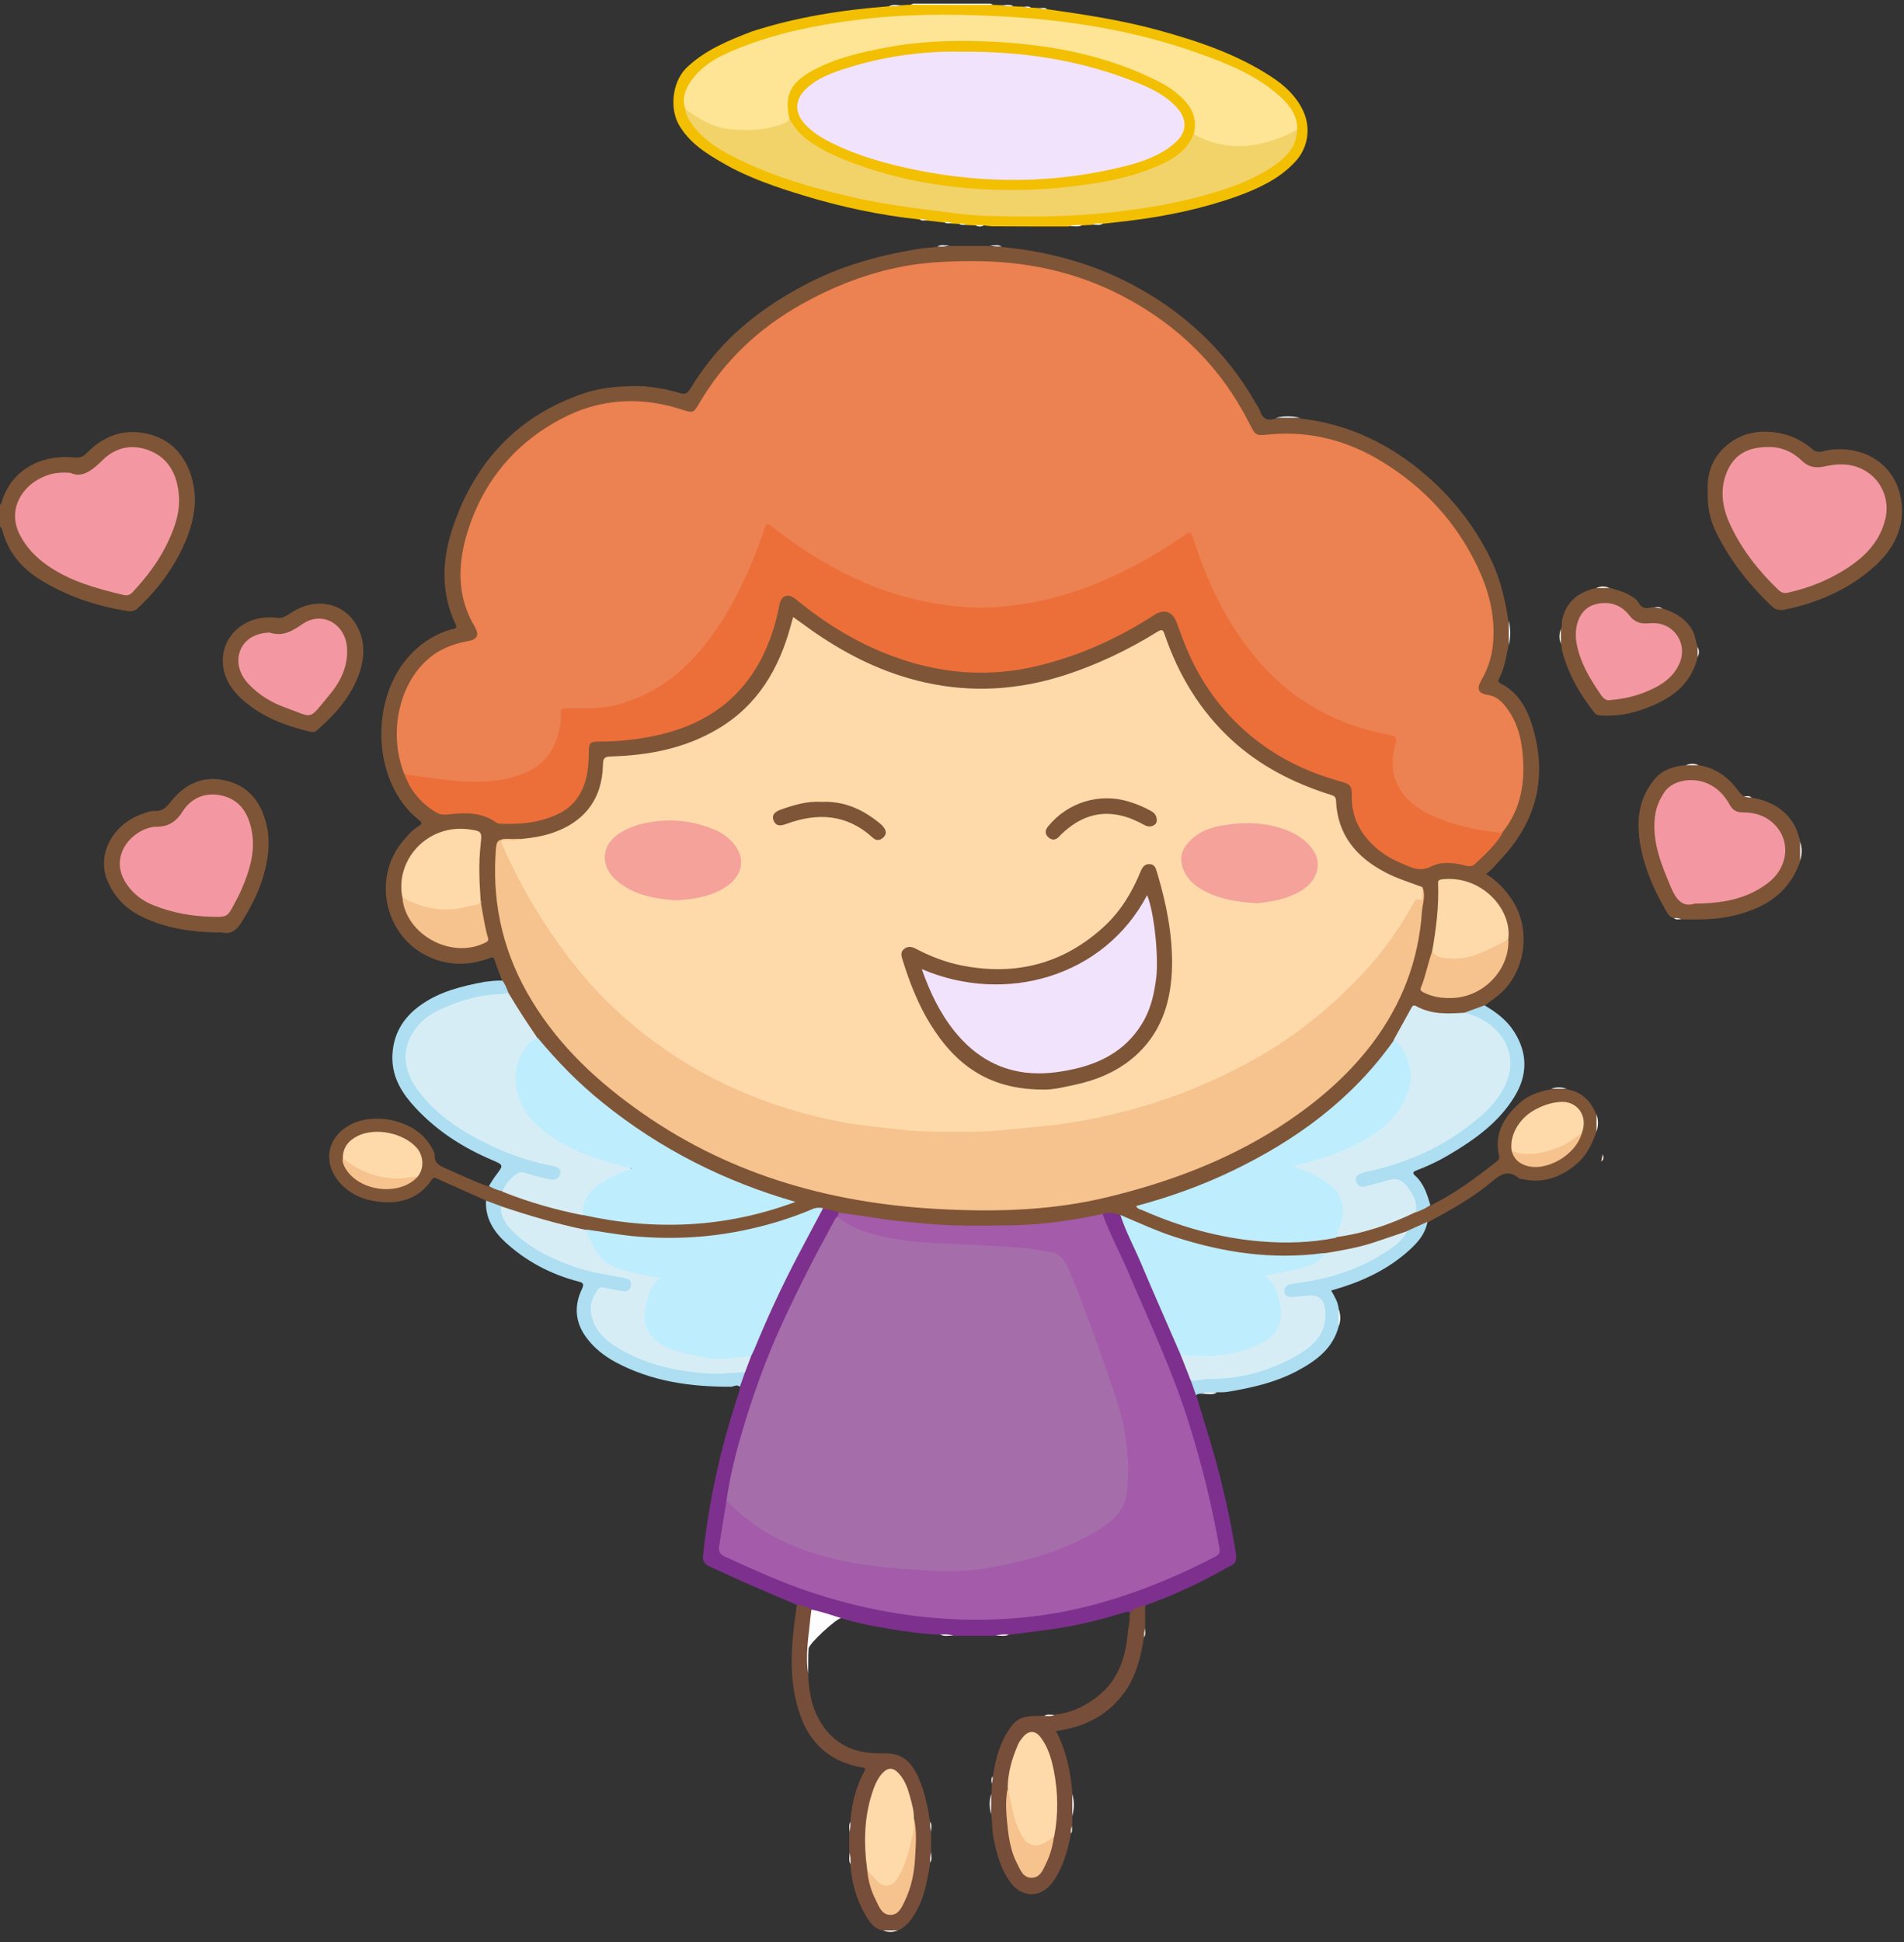 <?xml version="1.0" encoding="utf-8"?>
<!-- Generator: Adobe Illustrator 19.0.0, SVG Export Plug-In . SVG Version: 6.00 Build 0)  -->
<svg version="1.1" id="Camada_1" xmlns="http://www.w3.org/2000/svg" xmlns:xlink="http://www.w3.org/1999/xlink" x="0px" y="0px"
	 width="1061.3px" height="1082.2px" viewBox="1085.9 -143.6 1061.3 1082.2"
	 style="enable-background:new 1085.9 -143.6 1061.3 1082.2;" xml:space="preserve">
<rect x="1085.9" y="-143.6" width="1061.3" height="1082.2" fill="#333333" stroke="none"/>
<style type="text/css">
	.st0{fill:#7F5537;}
	.st1{fill:#7D308D;}
	.st2{fill:#F2BF02;}
	.st3{fill:#774E3A;}
	.st4{fill:#ADDEF1;}
	.st5{fill:#FDFDFD;}
	.st6{fill:#FEE9CF;}
	.st7{fill:#F398A2;}
	.st8{fill:#EC8151;}
	.st9{fill:#FEDAAB;}
	.st10{fill:#F6C28D;}
	.st11{fill:#EC6F3A;}
	.st12{fill:#A35BAA;}
	.st13{fill:#D7EDF5;}
	.st14{fill:#BEEDFE;}
	.st15{fill:#A56DAA;}
	.st16{fill:#FEE595;}
	.st17{fill:#F2D369;}
	.st18{fill:#F4A29A;}
	.st19{fill:#f2e3fc;}
</style>
<g>
	<g>
		<path class="st0" d="M1085.9,137.6c0.3-0.3,0.7-0.5,0.8-0.8c4.1-16,19.4-27.6,40.8-25.5c2.9,0.3,4.8-0.4,6.8-2.5
			c8.7-8.9,19.4-13.3,31.7-11.1c12.7,2.2,21.5,9.9,25.9,22.2c4.7,13,2.6,25.7-2.6,38.1c-6.1,14.4-15.2,26.6-26.5,37.2
			c-1.6,1.5-3.4,2.1-5.6,1.7c-17.8-2.8-34.6-8.4-49.7-18c-9.6-6.1-16.7-14.6-20-25.9c-0.3-1.1-0.4-2.4-1.6-3.1
			C1085.9,145.8,1085.9,141.7,1085.9,137.6z"/>
		<path class="st0" d="M1356.9,525.4c-9.2-4.1-18.3-8.2-27.5-12.3c-1.2-0.5-1.9-0.8-2.9,0.7c-7.3,10.9-18.2,13.7-30.3,12.1
			c-7.2-0.9-13.8-3.5-19.3-8.8c-11.2-10.9-9.8-26.2,3.9-33.8c13.9-7.7,38.3-2.8,46.2,13.5c0.5,1,1.2,2,1.2,3
			c-0.4,4.6,2.7,6.2,6.2,7.7c8,3.4,15.7,7.3,24,10.1c3-0.2,5.4,1.5,8.2,2.3c14.4,5.4,29.2,9.6,44.3,12.7c9.6,1.7,19.2,3.8,29,4.4
			c17.1,1,34.2,1.4,51.2-1.5c11.9-2.1,23.7-4.6,35.7-9.1c-7.7-2.4-14.9-4.8-22.1-7.3c-34.2-12.3-64.8-30.6-92.1-54.4
			c-10-8.8-19.4-18.2-27.5-28.9c-6-8.3-11.8-16.7-16.5-25.8c-0.8-2.3-2.7-4.3-2.7-6.9c-1.5-3.9-3-7.8-4.3-11.8
			c-0.8-2.4-2.1-1.2-3.4-0.8c-11.7,4.2-23.2,4-34.4-1.5c-23.6-11.7-30.3-43.3-13.6-63.6c2.7-3.2,5.4-6.5,9.1-8.7
			c2-1.2,2-1.9,0.1-3.4c-26.5-20.9-27.9-68.6-3.9-93c6.2-6.3,13.5-10.8,22.1-13.3c1.1-0.3,3.6,0.2,2.2-2.8
			c-8.5-18.1-7.5-36.7-1.2-54.8c12.4-36.2,36.3-61.6,73-73.9c10.8-3.6,22.1-4.2,33.4-3.9c6.7,0.7,13.3,1.8,19.7,3.8
			c3.3,1.1,4.5-0.1,6.1-2.6c7-11.5,15.4-22,25.3-31.1c11.3-10.4,24-18.9,37.5-26.1c19.9-10.7,41.3-16.7,63.4-20.4
			c3.7-0.6,7.5-0.8,11.3-1.2c2.2-0.5,4.5,0.3,6.7-0.5c7.5,0,15,0,22.5,0c2.2,0.9,4.5,0,6.6,0.5c25.4,2.4,49.6,8.8,72.2,20.6
			c29.6,15.5,53.1,37.5,69.7,66.7c0.7,1.3,1.7,2.5,2.2,3.9c1.4,4.5,4.2,6,8.6,4.4c4.6-0.3,9.2-0.3,13.8,0
			c26.9,3,50.1,14.2,70.4,31.8c15.2,13.1,27.2,28.7,36,46.8c5.3,10.9,7.9,22.5,9.7,34.3c0.3,4.6,0.4,9.2,0,13.8
			c-1.2,6-2.2,12.1-4.9,17.7c-0.4,0.8-1.5,2.2,0.5,3.2c11.1,5.6,15.8,16.1,18.7,27.1c6.9,25.9,1.1,49-16.8,69
			c-2.2,2.4-4.3,4.8-6.6,7.2c-0.9,1-2,1.8-3.3,2.9c5.8,3.7,10.5,8.4,14.3,14.2c10.4,15.5,8.1,37.5-4.5,50.6
			c-3.2,3.3-7.3,5.9-10.9,8.8c-2.9,3.7-7.5,3.5-11.4,5c-8.3,0.6-16.6,1.1-24.5-2.3c-2.7-1.2-4.3-0.6-5.5,2.1
			c-2.3,5.1-5.1,9.9-8.2,14.5c-16.5,23.9-37.9,42.6-62.2,58c-24.4,15.5-50.7,26.5-78.5,34.3c-0.4,0.1-0.8,0.2-1.3,0.9
			c34.9,15.4,70.8,22.1,108.7,15.9c15.3-2.4,29.9-7.2,43.9-13.9c3-1,5.7-2.8,9-3.3c13.5-6.7,25.5-15.5,37.2-24.8
			c1-0.8,1.4-1.6,1.1-3.1c-2.9-12.2,2.7-21.3,11.2-29.1c4.9-4.5,11.1-6.6,17.6-7.8c3-0.3,5.9-0.3,8.9,0c8.4,1.3,13.5,6.5,16.5,14.1
			c0.4,3.2,0.4,6.5,0,9.7c-2.4,6.6-5.3,12.9-10.8,17.6c-9,7.7-19.1,11.3-30.9,8.5c-0.4-0.1-0.9,0-1.2-0.2c-5.7-5-10.1-2.7-15.2,1.6
			c-10.9,9.2-23.4,16.1-36,22.9c-3.2,3.3-7.6,4-11.5,6.1c-14.7,6-29.9,10.4-45.7,12.3c-32.9,4.8-64.3-1.2-95-13
			c-6.5-2.5-12.9-5.2-19.1-8.2c-3.4-1.1-6.8-1.6-10.3-0.6c-11.5,3-23.2,4.5-34.9,5.6c-12.6,1.3-25.2,0.9-37.8,0.8
			c-24.6-0.1-49-2.7-73.2-7.4c-3.4-0.8-6.8-1.5-10.1-2.3c-6.7,0.4-12.3,4-18.5,6c-16.9,5.4-34.1,8.9-51.7,10.4
			c-20.6,1.8-40.9-0.6-61.1-4.3c-16.2-3.1-32-7.7-47.4-13.3C1362.6,527.9,1359.2,527.8,1356.9,525.4z"/>
		<path class="st1" d="M1544.7,529.6c2.9,1.2,6.1,0.9,8.9,2.5c0.5,1.1,0,2-0.5,3c-15.1,26.8-29.1,54.1-40.2,82.8
			c-9.4,24.3-17.1,49.3-21.1,75.2c-1.5,7.8-2.4,15.6-3.7,23.4c-0.5,3.3,0.4,5.4,3.5,6.9c34.7,16.5,70.6,29,109.2,33
			c14.4,1.5,28.8,1.9,43.2,1.2c21.4-1,42.4-5,62.9-11.4c18.4-5.7,36.1-13,53.1-21.9c4.7-2.4,4.8-2.8,3.9-8
			c-5.5-33-14.7-65-26.8-96.1c-8.3-21.2-17.8-41.8-26.9-62.6c-2.8-6.5-6.2-12.7-8.8-19.3c-0.7-1.7-1.9-3.4-0.8-5.4
			c3.4-1.5,6.6-0.4,9.9,0.6c3.8,5.5,6,11.8,8.7,17.9c8.7,19.7,17.3,39.5,25.6,59.4c1.9,4.9,4.1,9.6,5.9,14.6
			c0.7,2.9,2.3,5.5,2.1,8.7c3.2,10.8,6.6,21.5,9.7,32.3c4.9,17.4,8.9,35,11.9,52.9c1.5,9-0.1,8.1-5.9,11.4
			c-14.1,8-28.8,14.7-44,20.2c-0.3,0.3-0.4,0.8-0.7,0.9c-3.6,1.1-6.3,3.3-7.8,6.8c-0.1-4.8-0.1-4.7-4.7-3.3
			c-13.6,4.2-27.4,7.4-41.6,9.3c-7,0.9-14,1.8-21.1,2.7c-2.4,0.7-5-0.4-7.4,0.6c-7.8,0-15.7,0-23.5,0c-2.4-1-5,0.1-7.4-0.6
			c-10.3-0.4-20.5-1.9-30.6-3.6c-8.3-1.4-16.6-3-24.7-5.6c-5.8-0.2-11.1-2.3-16.6-4c-2.6-1.3-5.8-1.3-8-3.3c-9.4-4-18.9-8-28.3-12.1
			c-6.9-3-13.8-6.4-20.7-9.4c-2.9-1.3-3.9-3.2-3.6-6.4c3.2-30.3,9.8-59.9,19.4-88.8c0.5-1.5,0.9-3.1,1.4-4.7
			c-0.3-3.1,1.1-5.8,2.1-8.7c1.2-2.9,2.4-5.9,3.5-8.8c7.1-18.1,15.3-35.8,24.2-53c4.5-8.7,9.1-17.3,14-25.8
			C1542.8,531.6,1543.5,530.4,1544.7,529.6z"/>
		<path class="st2" d="M1469.5-106.7c10.2-9.4,22.7-14.4,35.3-19.3c24.9-8.1,50.6-12.1,76.6-14.1c2.5-0.7,5.1,0.3,7.5-0.6
			c1.6-0.1,3.1-0.2,4.7-0.3c15.2-0.3,30.4-0.4,45.6,0.1c1.6,0.1,3.1,0.1,4.7,0.2c2.2,0.8,4.5-0.1,6.7,0.6c1.9,0.1,3.7,0.2,5.6,0.2
			c1.3,0.8,2.8,0.1,4.2,0.5c1.6,0.1,3.2,0.2,4.8,0.3c1.3,0.8,2.8,0,4.2,0.6c20.9,3,41.7,6.1,62.1,11.7c22.2,6.1,44,13.4,63.4,26.2
			c7.3,4.8,13.6,10.7,17.4,18.8c4.5,9.6,2.7,20.8-4.6,28.5c-8.6,9.2-19.6,14.4-31.2,18.7c-19.5,7.1-39.6,11.3-60.2,13.9
			c-5.3,0.7-10.6,1.2-15.9,1.8c-1.9,0.7-3.9-0.3-5.8,0.6c-1.9,0.1-3.8,0.2-5.7,0.3c-2.4,0.6-5-0.4-7.4,0.6c-14,0-28.1,0-42.1-0.1
			c-1.7,0-3.4-0.3-5.1-0.5c-1.6,0.4-3.2,0.3-4.8,0c-1.6-0.1-3.3-0.1-4.9-0.2c-1.3-0.9-2.8-0.1-4.1-0.6c-1.4-0.1-2.7-0.2-4.1-0.2
			c-1.3-0.9-2.8,0-4.1-0.6c-3.2-0.4-6.5-0.7-9.7-1.1c-1.3-0.8-2.9,0-4.2-0.6c-22-2.4-43.5-6.9-64.7-13.4
			c-15.4-4.7-30.6-9.8-44.6-17.9c-9.8-5.6-19.3-11.6-25.1-22C1458.9-84.5,1461-99.4,1469.5-106.7z"/>
		<path class="st3" d="M1530.1,750.6c2.9,0.3,5.7,1.1,8.1,2.7c1.3,1.6,0.6,3.3,0.5,5.1c-0.5,9.1-3.6,18-2.7,27.3
			c0.1,1.2-0.3,2.4,0.4,3.6c0.4,12.1,3,23.5,11.4,32.8c6.8,7.4,15.5,10.8,25.5,11.2c2.4,0.1,4.9,0.1,7.3,0.1
			c7.3,0.2,12.2,3.9,15.6,10.2c4.8,8.8,6.6,18.4,8.1,28c0.6,1.9-0.3,3.9,0.6,5.8c0,3.7,0,7.4,0,11.1c-0.8,1.9,0,4-0.5,5.9
			c-1.8,11.1-3.7,22.1-10.6,31.5c-2.1,2.8-4.5,4.9-7.6,6.3c-2.7,0.3-5.4,0.3-8.1,0c-3.4-0.8-6-2.8-7.9-5.7
			c-6.3-9.5-9.5-20-10.3-31.3c-0.6-2.2,0.4-4.5-0.6-6.6c0-3.8,0-7.5,0-11.3c0.9-1.8,0-3.9,0.6-5.7c0.7-9.9,3-19.3,7.7-28.1
			c1.2-2.2,0-2.1-1.5-2.3c-14.1-2.5-24.9-9.8-31.5-22.7C1524.3,796.4,1526.7,773.5,1530.1,750.6z"/>
		<path class="st3" d="M1715.6,758.5c-0.7-6.5,4.9-6.1,8.6-7.7c0,4.3,0,8.6,0,12.9c-0.9,1.6,0,3.4-0.6,5
			c-1.9,11.1-4.4,21.9-11.2,31.1c-8.2,11.1-19.2,17.5-32.5,20.2c-1.7,0.4-3.4,0.6-5.4,1c5.9,11.1,8.2,22.9,9.2,35
			c0.4,4.1,0.4,8.1,0,12.2c-0.1,1.9-0.1,3.8-0.2,5.7c-0.9,1.3,0,2.8-0.6,4.1c-1.9,9.5-4.3,18.7-10,26.8c-6.5,9.4-17.4,9.4-24,0.2
			c-5.3-7.4-7.5-15.8-9.2-24.5c-0.8-4.4-0.8-8.8-1.2-13.2c-0.3-3.8-0.4-7.6,0.1-11.4c0.1-1.9,0.1-3.8,0.2-5.7c0.9-1.3,0-2.8,0.6-4.1
			c1.4-9.9,4-19.2,10-27.5c2.8-3.9,6.2-5.6,10.7-5.9c2.7-0.2,5.4-0.2,8.1-0.3c1.9-0.6,3.9,0.4,5.7-0.6c8.5-0.8,16-4.3,22.7-9.3
			c10.6-7.8,15.6-18.7,17.4-31.5C1714.4,766.9,1715,762.7,1715.6,758.5z"/>
		<path class="st0" d="M2037.8,130.5c-0.7-10.8,3.1-20.3,11.9-27c7.4-5.7,16.1-7.4,25.4-6.2c8.1,1,15.2,4.3,21.3,9.6
			c2.9,2.5,6.2,0.6,9.2,0.2c22-2.9,40.3,10.9,40.5,33.7c0.1,12.2-5.9,22.6-14.9,30.8c-14.3,13-31.4,20.5-50.1,24.4
			c-2.8,0.6-5.2,0.4-7.4-1.6c-12.5-11.8-23-25.1-30.8-40.5C2039.1,146.6,2037.5,138.9,2037.8,130.5z"/>
		<path class="st0" d="M2032.8,282.8c9.8,1.5,16.9,7,22.5,14.9c0.7,1,1.7,1.7,2.6,2.5c1.4,0.7,2.9,0,4.3,0.6
			c9.3,1.7,17.3,5.4,22.8,13.6c2.3,3.4,3.4,7.2,4.4,11.1c0.3,3.5,0.4,7,0,10.5c-6.3,18.7-20.8,27.1-38.9,31
			c-9,1.9-18.2,1.8-27.3,1.7c-1.3-0.9-2.8,0-4.1-0.6c-3.3-0.9-4.3-3.8-5.7-6.3c-5.7-9.9-10.2-20.5-12.6-31.6
			c-3-14.2-2.5-28.2,7.7-40c4.4-5.1,10.6-6.9,17.2-7.4C2027.9,282.4,2030.4,282.3,2032.8,282.8z"/>
		<path class="st0" d="M1955.9,207c1-1.7,0.4-3.6,0.8-5.4c2.4-10.3,9.3-15.4,19-17.6c2.4-0.5,4.9-0.4,7.3-0.1
			c3.9,1.2,7.9,2.1,11.4,4.2c1.9,1.1,3.7,2.2,4.8,4.1c1.8,3.1,4.2,3.7,7.4,2.5c1.8,1,3.9-0.1,5.7,0.7c6.6,2,12.4,5.1,16.3,11.1
			c2.1,3.2,2.4,6.8,3.5,10.3c0.4,1.9,0.3,3.8,0.1,5.6c-3.8,16.2-15.8,24-30.1,29.1c-7.5,2.7-15.4,4.1-23.5,3.6
			c-1.5-0.1-2.8-0.1-3.9-1.5c-8-10-14.3-21-17.8-33.5c-0.5-1.7-0.4-3.5-0.9-5.1C1955.5,212.4,1955.6,209.7,1955.9,207z"/>
		<path class="st4" d="M1752.6,633.9c-1-2.7-1.9-5.5-2.9-8.2c3.5-1.7,7.3-1.8,11.1-1.9c17.6-0.3,34.1-4.9,49.2-14.1
			c4.6-2.8,8.7-6.1,11.2-11c2.9-5.4,3.2-10.9,0.8-16.5c-1.1-2.6-2.9-3.7-5.8-3.2c-2.9,0.5-5.9,1.1-8.9,1.1c-3.9,0.1-6.3-1.5-6.3-4.2
			c-0.1-2.6,2.3-4.6,5.8-5.2c12-1.9,23.8-4.4,35-9.1c10.8-4.5,20.4-10.8,28.5-19.3c3.8-1.7,7.5-3.4,11.3-5.1
			c-1.5,8-7,13.2-12.8,18.1c-11.9,9.9-25.8,16-40.9,20.2c2,3.4,3.8,6.5,4.2,10.2c0.5,3.2,0.5,6.5,0,9.7
			c-3.3,12.7-12.9,19.5-23.7,25.2c-12.1,6.3-25.2,9.2-38.5,11.4c-1.9,0.3-3.8,0.2-5.7,0.2c-2.9,0.9-6-0.4-9,0.7
			C1754.3,633.1,1753.3,633,1752.6,633.9z"/>
		<path class="st4" d="M1902.1,420.7c3.8-1.4,7.6-2.7,11.3-4.1c6.5,3.8,12.4,8.2,16.5,14.7c7.7,12.1,7.5,24.3,0.1,36.3
			c-8.9,14.5-22.4,24-36.8,32.5c-5.6,3.3-11.5,6.1-17.6,8.4c-1.3,0.5-2.9,1.2-1.1,2.8c5,4.4,6.9,10.5,8.7,16.6c-2.5,1.7-5.2,3-8.1,4
			c-1-0.9-0.9-2.2-1.1-3.4c-0.6-4.9-3.1-8.6-6.6-11.8c-2.3-2.1-4.9-2.7-7.9-1.5c-3.4,1.4-7.1,2-10.6,2.9c-1.2,0.3-2.4,0.6-3.6,0.5
			c-2.3-0.3-4.2-1.2-4.5-3.9c-0.3-2.5,0.6-4.3,3.1-5.1c5.3-1.8,10.8-2.9,16.1-4.5c21.5-6.7,40.9-17,56.5-33.6
			c5.1-5.4,9-11.6,9.8-19.3c1.4-12.5-5-20.6-15-26.7C1908.4,423.6,1904.9,422.8,1902.1,420.7z"/>
		<path class="st5" d="M1536.4,789.2c-1.7-10.5,0.2-20.8,1.2-31.1c0.2-1.6,0.4-3.2,0.6-4.8c5.6,1.1,11,3,16.5,4.7
			c-3,0.6-18,14.3-18.1,17.1C1536.3,779.7,1536.5,784.5,1536.4,789.2z"/>
		<path class="st5" d="M1639.3-140.9c-15.2,0-30.4,0-45.6-0.1c0.8-0.7,1.7-0.6,2.7-0.6c13.4,0,26.9,0,40.3,0
			C1637.6-141.6,1638.6-141.7,1639.3-140.9z"/>
		<path class="st5" d="M1926.9,215.9c0-4.6,0-9.2,0-13.8C1927.9,206.7,1928,211.3,1926.9,215.9z"/>
		<path class="st5" d="M1810.7,89.2c-4.6,0-9.2,0-13.8,0C1801.5,88.2,1806.1,88.2,1810.7,89.2z"/>
		<path class="st5" d="M1683.6,868.2c0-4.1,0-8.1,0-12.2C1684.7,860.1,1684.7,864.2,1683.6,868.2z"/>
		<path class="st5" d="M1638.4,856c0,3.8,0,7.6-0.1,11.4C1637.4,863.6,1637.2,859.8,1638.4,856z"/>
		<path class="st5" d="M2089.3,335.9c0-3.5,0-7,0-10.5C2090.4,328.9,2090.4,332.4,2089.3,335.9z"/>
		<path class="st5" d="M1832.1,595.5c0-3.2,0-6.5,0-9.7C1833.2,589.1,1833.3,592.3,1832.1,595.5z"/>
		<path class="st5" d="M1975.8,487c0-3.2,0-6.5,0-9.7C1976.9,480.5,1976.9,483.7,1975.8,487z"/>
		<path class="st5" d="M1755.2,633.1c2.9-1.5,6-0.4,9-0.7C1761.3,634,1758.2,632.7,1755.2,633.1z"/>
		<path class="st5" d="M1959.3,463.1c-3,0-5.9,0-8.9,0C1953.4,462.1,1956.3,462.1,1959.3,463.1z"/>
		<path class="st5" d="M1955.9,207c0,2.7,0,5.4,0,8.1C1954.9,212.4,1954.9,209.7,1955.9,207z"/>
		<path class="st5" d="M1578.2,932.1c2.7,0,5.4,0,8.1,0C1583.5,933.1,1580.9,933.1,1578.2,932.1z"/>
		<path class="st5" d="M1588.9-140.7c-2.5,0.7-5,0.6-7.5,0.6C1583.8-141.4,1586.4-140.5,1588.9-140.7z"/>
		<path class="st5" d="M1640.9,767.8c2.4-0.8,4.9-0.7,7.4-0.6C1645.9,768.5,1643.4,767.6,1640.9,767.8z"/>
		<path class="st5" d="M1983,184c-2.4,0-4.9,0-7.3,0.1C1978.1,182.9,1980.6,183,1983,184z"/>
		<path class="st5" d="M1610,767.2c2.5-0.1,5-0.2,7.4,0.6C1614.9,767.6,1612.4,768.5,1610,767.2z"/>
		<path class="st5" d="M2032.8,282.8c-2.4,0-4.9,0-7.3,0C2028,281.8,2030.4,281.7,2032.8,282.8z"/>
		<path class="st5" d="M1681.7-17.5c2.4-0.8,4.9-0.7,7.4-0.6C1686.7-16.9,1684.2-17.8,1681.7-17.5z"/>
		<path class="st5" d="M1650.7-140.2c-2.3,0.1-4.5,0.2-6.7-0.6C1646.3-140.5,1648.6-141.4,1650.7-140.2z"/>
		<path class="st5" d="M1644.2-6.3c-2.2,0.1-4.5,0.1-6.6-0.5C1639.8-6.7,1642.1-7.5,1644.2-6.3z"/>
		<path class="st6" d="M1978.4,503.6c0.3-1.2,0.5-2.4,0.9-4.1C1979.9,501.4,1979.9,502.6,1978.4,503.6z"/>
		<path class="st5" d="M1615.1-6.8c-2.2,0.7-4.5,0.7-6.7,0.5C1610.5-7.5,1612.8-6.7,1615.1-6.8z"/>
		<path class="st5" d="M1559.4,888.6c0.7,2.2,0.6,4.4,0.6,6.6C1558.7,893,1559.6,890.7,1559.4,888.6z"/>
		<path class="st5" d="M1694.8-18.4c1.8-1,3.8-0.6,5.8-0.6C1698.7-17.7,1696.7-18.6,1694.8-18.4z"/>
		<path class="st5" d="M2032.2,222.5c0-1.9,0-3.8-0.1-5.6C2033.2,218.7,2033.1,220.6,2032.2,222.5z"/>
		<path class="st5" d="M1559.9,871.6c0,1.9,0.1,3.9-0.6,5.7C1559.6,875.4,1558.8,873.4,1559.9,871.6z"/>
		<path class="st5" d="M1605,877.3c-0.6-1.9-0.7-3.8-0.6-5.8C1605.6,873.4,1604.8,875.4,1605,877.3z"/>
		<path class="st5" d="M2012.4,195.4c-1.9-0.2-3.8-0.4-5.7-0.7C2008.6,195,2010.6,194.1,2012.4,195.4z"/>
		<path class="st5" d="M1673.7,811.9c-1.8,1.1-3.8,0.6-5.7,0.6C1669.8,811.3,1671.8,812.1,1673.7,811.9z"/>
		<path class="st5" d="M1604.4,894.3c-0.1-2,0-4,0.5-5.9C1604.9,890.4,1605.6,892.5,1604.4,894.3z"/>
		<path class="st5" d="M1629.6-18.1c1.6,0,3.2,0,4.8,0C1632.8-17.1,1631.2-17.2,1629.6-18.1z"/>
		<path class="st5" d="M1723.6,768.6c0-1.7,0-3.4,0.6-5C1724,765.3,1724.8,767.1,1723.6,768.6z"/>
		<path class="st5" d="M1639.2,846.2c0,1.4,0.1,2.8-0.6,4.1C1638.7,849,1638.1,847.5,1639.2,846.2z"/>
		<path class="st5" d="M1660.5-139.4c-1.4,0.1-2.9,0.1-4.2-0.5C1657.7-139.8,1659.2-140.4,1660.5-139.4z"/>
		<path class="st5" d="M2019,368c1.4-0.1,2.8-0.1,4.1,0.6C2021.7,368.5,2020.2,369.1,2019,368z"/>
		<path class="st5" d="M2062.2,300.7c-1.5,0.1-2.9,0-4.3-0.6C2059.3,300.2,2060.9,299.6,2062.2,300.7z"/>
		<path class="st5" d="M1620.6-18.9c1.4-0.1,2.8-0.2,4.1,0.6C1623.3-18.5,1621.9-17.9,1620.6-18.9z"/>
		<path class="st5" d="M1682.8,878c0-1.4-0.1-2.8,0.6-4.1C1683.3,875.3,1683.9,876.8,1682.8,878z"/>
		<path class="st5" d="M1598.6-21.4c1.4-0.1,2.9-0.1,4.2,0.6C1601.3-20.9,1599.8-20.3,1598.6-21.4z"/>
		<path class="st5" d="M1612.4-19.8c1.4-0.1,2.8-0.2,4.1,0.6C1615.2-19.3,1613.7-18.7,1612.4-19.8z"/>
		<path class="st5" d="M1669.5-138.5c-1.4,0.1-2.9,0.1-4.2-0.6C1666.7-139,1668.2-139.6,1669.5-138.5z"/>
		<path class="st0" d="M1206.7,376c-14.5-0.3-28.7-2.4-41.9-8.9c-9-4.4-15.6-11.3-19.3-20.7c-5.5-14.3,3.3-30.7,19.5-36.4
			c2.3-0.8,4.8-1.9,7.1-1.7c4.5,0.2,6.6-2.2,9.1-5.3c7-8.9,16.3-13.9,27.7-12.2c11.9,1.8,20.1,8.7,24.2,20.4c3.8,10.8,2.9,21.4,0,32
			c-2.7,9.9-7.4,18.9-12.9,27.6c-2.6,4.1-5.5,6.1-10.3,5.3C1208.9,375.8,1207.8,376,1206.7,376z"/>
		<path class="st0" d="M1239.4,200.5c3,0.9,5.8-0.6,8.9-2.7c13.3-8.8,29.1-5.8,36.4,7.1c4.6,8.1,4.6,16.9,1.8,25.7
			c-4.4,13.5-13.5,23.6-24,32.8c-1.2,1.1-2.5,1-3.8,0.7c-13.7-3.3-26.7-8.1-37.5-17.7c-7.3-6.5-11.9-14.4-11-24.3
			c1.1-12.1,11.8-21.2,24.3-21.6C1236,200.4,1237.3,200.5,1239.4,200.5z"/>
		<path class="st4" d="M1501.2,620.9c-1,2.8-1.9,5.5-2.9,8.3c-1.6-1.7-3.3-0.1-5-0.1c-22.4,0.1-44-2.9-64.1-13.6
			c-6.7-3.6-12.5-8.2-16.9-14.4c-5.9-8.3-6.4-17.4-2-26.5c1.3-2.7,0.6-3.5-1.9-4.1c-15.4-4-29.1-11.2-40.8-21.9
			c-6.6-6.1-11.3-13.5-10.8-23.2c2.7,1,5.5,2,8.2,3c6.8,19,23.5,25.6,40.2,32.2c8,3.2,16.5,4.4,25,5.9c1.5,0.3,2.9,0.6,4.4,0.9
			c2.8,0.7,4.3,2.3,3.9,5.2c-0.3,2.7-2.4,4.3-5.6,4c-2.8-0.2-5.7-0.5-8.5-1.3c-3-0.8-4.9,0.4-6.3,3c-3.4,6.2-1.9,14.5,3.7,20.7
			c6.7,7.4,15.5,11.5,24.6,14.7c16.2,5.7,32.9,8.3,50.1,6.2C1498.2,619.7,1499.9,619.6,1501.2,620.9z"/>
		<path class="st4" d="M1365.9,402.8c1.6,2,2.4,4.3,3.3,6.6c-1.5,2.1-3.8,1.7-5.9,1.9c-14.3,1.3-27.8,4.9-39.6,13.6
			c-11.1,8.2-13.8,22.2-6.8,34.1c5.8,10,14.4,17.3,23.8,23.7c15.1,10.3,31.6,17.4,49.5,21.3c1.7,0.4,3.5,0.7,5.1,1.3
			c2.4,0.9,4.1,2.3,3.7,5.1c-0.3,2.5-2.9,4.3-5.8,4c-3.8-0.4-7.4-1.5-11.1-2.6c-6.7-1.9-8.9-1.1-13,4.8c-0.9,1.3-1.7,2.8-3.2,3.6
			c-2.6-0.6-5.1-1.6-7.5-2.9c1.3-2,2.5-4.2,4-6.1c4.3-5.7,4.3-5.6-2.4-8.5c-16-6.8-30.5-16.1-42.4-28.9c-7.2-7.7-12.9-16.4-13-27.7
			c0-12.7,5.6-22.4,15.7-29.6c10.6-7.6,23-10.6,35.6-13C1359.2,403.1,1362.5,402.7,1365.9,402.8z"/>
		<path class="st7" d="M1125.2,119.9c6.6,3.1,12.3-1.6,18.2-7.4c7.1-6.9,16.2-8.8,25.7-5.1c10.6,4.2,15.2,12.9,16.4,23.8
			c1.1,9.7-1.9,18.5-5.9,27c-4.9,10.6-11.9,19.7-19.8,28.2c-1.5,1.6-3,2-5.1,1.5c-14.7-3.5-29.2-7.4-41.9-16.1
			c-6.8-4.7-12.4-10.4-16.1-17.9c-6.2-12.7,0.5-24.1,9.2-29.6C1111.1,121.1,1116.7,119.1,1125.2,119.9z"/>
		<path class="st8" d="M1311.3,287.8c-8.6-21.3-3.8-47.7,11.4-62.5c6.7-6.6,15-10.1,24.2-11.7c5.1-0.9,6.3-3.5,3.6-8
			c-9.5-15.9-9.6-33-4.8-50.1c8.3-29.1,25.9-51.2,52.6-65.5c22-11.8,45.1-12.9,68.6-5.1c5.2,1.7,5.7,1.4,8.4-3.2
			c14-24.1,33.6-42.5,57.8-56c16.2-9.1,33.4-15.9,51.5-19.9c14.2-3.2,28.7-3.9,43.3-3.9c29.5-0.1,57.5,5.8,83.6,19.4
			c31,16.1,54.9,39.6,70.8,71c3.5,6.9,3.5,6.9,10.9,6.2c22.7-2.2,43.7,3.3,63,15.1c23.6,14.4,41.6,33.9,53.4,58.9
			c6,12.7,9.5,26,8.7,40.2c-0.4,8-2.5,15.5-6.5,22.4c-3.1,5.3-2,7.7,3.8,8.6c5,0.8,8.1,4.3,10.8,8.1c4.8,6.7,7.1,14.5,8,22.4
			c1.9,16.6-0.1,32.6-11.2,46.2c-1.3,1-2.7,1.1-4.3,0.8c-12.1-2-24.1-4.2-35.4-9.4c-6.3-2.9-11.8-6.7-16.2-12
			c-6.5-7.9-7.5-17-5.6-26.6c1.1-5.7,1.3-5.7-4.4-6.8c-37.2-7.5-65.1-28.3-85.1-60.2c-9.1-14.6-16.2-30.2-21.4-46.6
			c-1.9-5.8-1.8-5.7-7.1-2.1c-28.3,19.1-58.8,32.9-93.1,37.3c-14.4,1.9-28.7,1.2-43-1c-32.9-5.1-61.3-20-87.6-39.5
			c-6.9-5.1-6.1-5.5-9,2.6c-8.4,23-18.8,44.9-34.9,63.7c-14.5,17-32.6,27.8-54.7,31.3c-5.9,0.9-12,0.2-17.9,0.3
			c-2.3,0-3.9,0.4-4,3.3c-0.8,21.2-13.2,33.4-34.6,36.5c-17.5,2.6-34.7,0.2-51.8-3.2C1312.5,288.6,1311.9,288.2,1311.3,287.8z"/>
		<path class="st9" d="M1376.4,323.9c5.7-0.6,11.3-1.4,16.8-3.2c18.4-6,28.5-19.1,28.8-38.4c0.1-3.7,1.1-4.3,4.6-4.4
			c21-0.6,41.3-4.5,59.7-15.5c22-13.1,33.9-33.4,40.4-57.5c0.4-1.4,0.8-2.8,1.3-4.7c4.1,2.9,7.9,5.7,11.7,8.4
			c19,13.1,39.3,23.1,61.9,28.1c26.1,5.8,51.7,4.2,77.2-3.9c18.5-5.9,35.8-14.2,52.3-24.4c2.7-1.7,3.2-0.8,4,1.6
			c7.7,22.5,19.6,42.3,37.2,58.6c15.9,14.6,34.7,24.2,55.1,30.6c1.8,0.6,3.1,0.9,3.2,3.3c0.8,19.1,11.3,31.6,27.7,40.1
			c6.5,3.4,13.5,5.5,20.4,8.1c0.8,2,0.2,4,0.3,6c0.1,0.9-0.3,1.7-1.2,1.8c-3.1,0.4-4,3-5.3,5.2c-17,30-40.9,53.6-69.1,72.7
			c-37,25.1-78.3,40-122.5,46.8c-13.2,2-26.5,2.8-39.7,4.1s-26.4,1.3-39.5,0.5c-36.3-2.2-71.8-8-105.3-23.3
			c-22.2-10.1-42.7-22.7-61.1-38.7c-20.4-17.7-37.1-38.5-51.1-61.6c-6.9-11.4-13.2-23.1-18.5-35.4c-1.9-4.4-1.6-4.8,3.1-4.9
			C1371.3,324.1,1373.9,324.5,1376.4,323.9z"/>
		<path class="st10" d="M1376.4,323.9c-2.8,1.4-5.9,0.5-8.8,0.6c-2.1,0.1-2.7,0.5-1.8,2.6c8.8,19.8,19.3,38.5,32.1,56.1
			c8.6,11.9,17.9,23.2,28.5,33.3c20.3,19.4,43.3,35,69.1,46.6c19.7,8.8,40.1,15,61.2,18.8c9.8,1.7,19.8,2.6,29.7,3.8
			c14.2,1.7,28.4,1.4,42.7,1.3c12.6-0.1,25-1.9,37.6-3c16.7-1.6,33.2-4.8,49.4-9.2c24.2-6.5,47.2-16,69.1-28.2
			c22.6-12.6,42.4-28.7,60.1-47.5c11.2-11.9,20.6-25.1,28.5-39.4c0.7-1.3,1.2-2.8,3.3-2c1.5,0.5,1.5-0.6,1.5-1.6
			c0.1-1.8,0.1-3.5,0.1-5.3c2.1,4.5,0.1,9.1-0.2,13.5c-1.8,27.2-11.2,51.6-27.5,73.3c-14.5,19.2-32.7,34.4-52.9,47.3
			c-29.3,18.6-61.2,30.4-95,38.6c-29.8,7.2-59.7,8.2-89.8,6.8c-61.1-2.7-118.5-18.1-169.3-53.6c-24.4-17-46-36.9-61.6-62.6
			c-15.3-25-22-52.1-20.3-81.3c0.5-8.9,0.6-8.9,9.7-8.9C1373.2,323.8,1374.8,323.8,1376.4,323.9z"/>
		<path class="st11" d="M1311.3,287.8c6.7,0.9,13.4,1.9,20,2.8c16.1,2.1,32.2,2.8,47.6-3.7c10.4-4.4,16.3-12.7,18.7-23.6
			c0.6-2.9,1.3-5.8,0.9-8.9c-0.4-2.8,1.1-3.4,3.6-3.3c9.7,0,19.5,0.5,29.1-2.3c17.9-5.2,32.4-15.1,44.5-29.3
			c16.9-19.9,27.5-43.1,36-67.4c1.5-4.4,1.6-4.5,5.3-1.6c13.9,10.9,28.8,20.3,44.8,27.9c15.8,7.5,32.3,12.4,49.6,14.9
			c10.1,1.4,20.3,2.2,30.4,1.4c18.8-1.6,37.1-5.7,54.7-12.9c17.3-7.1,33.5-16,48.9-26.6c4.3-3,4.3-2.9,5.8,1.8
			c6.2,19.4,14.4,37.8,26,54.6c20.3,29.3,47.7,48,83.2,54.2c3.6,0.6,4.3,1.9,3.3,5.3c-5.6,19.7,4.6,32.5,20.5,39.8
			c12.5,5.7,25.7,8.3,39.2,9.7c-3.9,6.7-9.6,11.8-15.1,17c-1.5,1.4-3,1.8-5.2,1.2c-6.4-1.7-13.6-2.5-19.2,0.3
			c-6.8,3.5-11.6,0.5-16.9-1.7c-7.9-3.2-14.8-8.1-20.1-14.9c-5.2-6.6-7.7-14.3-7.5-22.7c0.1-5.4-0.8-6.4-5.7-7.8
			c-16-4.4-31-11-44.4-20.8c-18.4-13.4-32.1-30.7-41.2-51.6c-2.3-5.3-4.3-10.8-6.3-16.3c-2.2-6.1-6.9-7.8-12.4-4.3
			c-20.2,13.1-41.9,22.9-65.4,28.5c-31.3,7.5-61.4,3.4-90.5-9.5c-16-7.1-30.5-16.6-44-27.7c-4.4-3.6-8.2-2.2-9.2,3.4
			c-2.5,12.9-6.7,25.1-13.8,36.3c-12.3,19.4-30.2,30.3-52.1,35.6c-11.3,2.7-22.7,4-34.2,4c-5.5,0-6.1,0.7-6.1,6.1
			c-0.1,9.8-1.2,19.2-7.8,27.2c-4.5,5.4-10.5,8-16.9,10c-7.9,2.4-16,2.8-24.2,2.5c-1,0-1.8-0.1-2.7-0.7c-8.1-5.8-17.4-5.6-26.6-4.5
			c-2.8,0.3-5,0.1-7.3-1.4C1320.3,303.8,1314.7,296.8,1311.3,287.8z"/>
		<path class="st12" d="M1700.5,532.8c3.8,10.8,9.3,20.8,13.8,31.3c12,28.2,25.1,55.9,34.3,85.3c7.2,23,13,46.4,17.1,70.1
			c0.4,2.2-0.6,3.3-2.3,4.2c-19,10-38.8,18.3-59.4,24.5c-13.6,4.1-27.5,7.1-41.6,8.8c-17.8,2.2-35.6,2.5-53.6,1.1
			c-24.7-1.9-48.7-7-72.1-14.9c-16.1-5.4-31.5-12.5-46.9-19.5c-2.5-1.2-3.5-2.8-3.1-5.4c1.4-8.5,2.7-17.1,4.1-25.6
			c1.8-0.4,2.8,0.8,3.8,1.9c16.1,16.2,36.2,24.7,58.1,29.7c15.6,3.6,31.4,4.5,47.3,5.9c27,2.4,52.5-2.8,77.5-12.1
			c9.1-3.4,17.4-8.1,25.4-13.7c7.2-5,9.8-12.1,10.4-20.3c1.3-17.3-1.3-34.1-7-50.5c-8-23-16-46-25.2-68.5c-2.7-6.6-7.1-10-14.3-10.9
			c-15.8-2-31.7-2.6-47.6-3.3c-15.3-0.7-30.7-1.4-45.7-5.5c-6.5-1.8-12.6-4.2-18.3-7.8c-1.2-0.8-2.8-1.3-2.5-3.3
			c0.3-0.7,0.5-1.5,0.8-2.2c7.3,1.1,14.7,2,22,3.2c9.1,1.5,18.3,2.1,27.4,3c15,1.4,30.1,1.1,45.2,0.9
			C1665.8,539,1683.3,536.6,1700.5,532.8z"/>
		<path class="st13" d="M1365.9,520.4c1.6-4.3,4.6-7.6,8.3-10.1c1.3-0.9,2.6-0.9,4.2-0.4c4.5,1.3,9.1,2.7,13.7,3.6
			c3.2,0.6,5.3-0.1,6-3.1s-2-3.9-4.3-4.3c-11.5-2.3-22.5-5.8-33.1-10.8c-16-7.5-30.8-16.7-41.6-31c-8.6-11.4-10.5-24.5,0-36.7
			c4.9-5.6,11.7-8.8,18.5-11.4c8.9-3.4,18-5.8,27.6-5.9c1.3,0,2.6-0.5,4-0.8c5.1,8.6,10.6,17,16.3,25.3c-3.7,3.4-7.4,6.7-9.2,11.6
			c-4.8,12.9-1.5,24,7.5,33.8c9.4,10.2,21.4,15.9,34.2,20.5c5,1.8,10.1,3.2,15.2,4.4c1.7,0.4,4.1,0.4,4.3,2.4
			c0.3,2.2-2.3,2.2-3.8,2.8c-4.7,1.8-9.2,3.9-13.3,7c-4.6,3.5-8.2,7.5-8.7,13.6c-0.1,1-0.3,1.9-1,2.6
			C1395.4,530.5,1380.4,526.2,1365.9,520.4z"/>
		<path class="st13" d="M1902.1,420.7c17.9,4.1,32.3,21.1,22.6,40.9c-5.2,10.6-14,17.8-23.3,24.5c-15.9,11.5-33.7,18.9-52.9,23
			c-5.6,1.2-7.7,2.8-6.6,5.7c1.8,4.8,5.5,2.4,8.5,1.7c2.8-0.6,5.5-1.3,8.2-2.2c5.6-1.8,8.7-0.9,12.2,3.9c2.9,4,5.2,8.3,4.4,13.5
			c-14.3,7-29.1,12-44.9,14.1c-1-2.7,0.7-5,1.4-7.4c3.2-10,1.1-16.5-7.2-22.8c-4.5-3.4-9.7-5.5-14.8-7.5c-1.2-0.5-3.1-0.6-2.9-2.2
			c0.1-1.5,2-1.7,3.2-2c12-3,23.8-6.7,34.7-12.8c10.8-6,19.8-13.8,24.4-25.7c3.6-9.3,1.7-17.8-3.6-25.9c-0.9-1.3-2.3-2.4-2.5-4.1
			c3.1-5.7,6.3-11.3,9.4-17c0.7-1.3,1.2-2.3,3-1.3C1883.9,421.8,1893,421.3,1902.1,420.7z"/>
		<path class="st14" d="M1544.7,529.6c-4.6,8.7-9.3,17.5-13.9,26.2c-9,17.1-17.1,34.6-24.4,52.4c-0.5,1.2-1.2,2.4-1.7,3.6
			c-5.5,2.5-11.4,2.6-17.2,2.6c-9.1-0.1-18.1-1.9-26.8-4.9c-8.7-3.1-16-8.3-16.6-18.6c-0.4-7,1.1-13.8,5.5-19.6
			c0.5-0.6,1.3-1.1,1.1-2.3c-7.6-1.3-15.1-2.9-22.4-5.6c-8-2.9-16.3-14.4-15.9-21.9c8.4,1.1,16.8,2.7,25.3,3.6
			c20.7,2,41.1,1.2,61.5-2.9c13.9-2.8,27.3-6.8,40.3-12.4C1541.3,529.2,1542.9,529.3,1544.7,529.6z"/>
		<path class="st14" d="M1863.1,435.6c7.1,5.8,10.8,18.3,8.3,27c-4,13.7-13.5,22.5-25.3,29.3c-11,6.3-23,10.2-35.3,13.2
			c-1.1,0.3-2.2,0.7-3.7,1.2c7.3,2.7,14,5.4,19.9,10c6.3,5,9.2,13,6.7,20.6c-1,3.1-2.1,6.2-3.1,9.2c-14,2.8-28.1,3.2-42.2,2
			c-22.9-1.9-44.8-8.1-65.8-17.4c-1.2-0.5-2.7-0.6-3.4-2.3c18.5-4.9,36.3-11.3,53.4-19.5c35.7-17.1,66.9-39.9,90.1-72.6
			C1862.6,435.9,1862.8,435.8,1863.1,435.6z"/>
		<path class="st14" d="M1410.8,533.4c-0.7-11,6.9-16.2,15-20.7c3.6-2,7.6-3.3,12.2-5.3c-4.6-1.2-8.5-2.1-12.3-3.2
			c-15.9-4.9-31.2-10.9-42.9-23.5c-10.7-11.5-13.2-28-3.8-40.9c1.8-2.4,3.9-4.1,6.7-5c10.9,13.1,22.7,25.2,36,35.9
			c32,25.9,68,44,107.6,55.4C1490.4,540.6,1450.9,542.3,1410.8,533.4z"/>
		<path class="st14" d="M1743.9,611.1c-7.3-16.9-14.8-33.8-22-50.8c-3.8-9-8.5-17.6-11.5-26.9c10.2,4.3,20.3,9,30.9,12.4
			c26.7,8.6,53.8,12.6,81.8,8.9c0.5-0.1,1.1,0,1.6,0c-0.6,4.6-4.3,6-7.7,7.3c-7.5,3-15.3,4.6-23.9,5.6c5.4,4.6,6.8,10.7,7.7,17
			c1.3,8.5-1.8,15.9-9.3,20c-13.5,7.4-28.2,9.4-43.4,7.9C1746.6,612.5,1745,612.2,1743.9,611.1z"/>
		<path class="st13" d="M1412.4,541.7c1.5,3.3,2.9,6.8,4.6,10c3,5.5,7.2,9.6,13.5,11.5c7.5,2.3,15,4.1,23.6,5.2
			c-5.8,4.7-7.4,10.6-8.5,16.9c-1.5,8.3,0.8,14.7,7.7,19.4c8,5.5,17.3,6.4,26.5,8.2c8.4,1.6,16.6-0.4,24.8-0.9c-1.1,3-2.3,6-3.4,9
			c-6.4,0.2-12.7,1.2-19.1,0.8c-18.6-1-36.5-4.9-52.5-14.8c-7.2-4.4-13-10.2-14.3-19.2c-0.8-5.1,1.2-9.2,4-13.1
			c0.9-1.2,2.1-1,3.3-0.8c3.4,0.7,6.9,1.3,10.3,1.9c2.3,0.4,4.1-0.2,4.6-2.7s-0.3-3.9-3.2-4.5c-9.5-1.9-19.2-3.1-28.5-6.4
			c-11.3-4-22.1-9-31.2-17c-5-4.4-9.6-9.3-9.6-16.7C1380.6,533.7,1396.3,538.4,1412.4,541.7z"/>
		<path class="st13" d="M1743.9,611.1c5.6,1.1,11.3,1.1,17,0.8c9.1-0.5,18-2.3,26.3-6.2c11.4-5.3,14.7-12.5,11.8-24.7
			c-1.7-7.1-2.4-8.4-8.1-13.9c4.8-0.9,9.4-1.5,13.9-2.6c7.3-1.8,15.1-2.7,19.8-9.8c8.9-1.5,17.9-3,26.5-5.8
			c6.4-2.1,12.8-4.3,19.2-6.5c-2.6,5.4-7.3,8.6-12.1,11.7c-15.8,10.5-33.6,15.4-52.2,17.7c-2.4,0.3-4.2,1.7-4.2,4.1
			c0,2.6,2,3.3,4.3,3.2c2.8-0.2,5.6-0.5,8.5-0.8c6.5-0.7,9.5,2.1,10,8.8c0.9,10.8-4.9,17.8-13.2,23c-15.9,9.9-33.3,14.8-52.1,14.7
			c-3.3,0-6.4,1.3-9.7,0.8C1747.8,620.9,1745.9,616,1743.9,611.1z"/>
		<path class="st9" d="M1310.2,356.5c-4.2-20.7,13.7-41,36.9-38c7.4,1,7.5,1.2,6.7,8.6c-1.2,10.3-0.7,20.6,0,30.9
			c0.8,2.1-0.6,3.1-2.2,3.5c-13,3.9-25.9,4.2-38.2-2.4C1311.9,358.4,1311.1,357.4,1310.2,356.5z"/>
		<path class="st9" d="M1884.2,386.5c2.2-12.5,3.8-25,3.3-37.7c-0.1-1.5,0.3-2.2,2-2.4c22-2.7,39.5,16.6,37.1,33.5
			c-11.6,8.4-24,14.4-38.9,10.3C1886,389.9,1883.4,389.6,1884.2,386.5z"/>
		<path class="st10" d="M1884.2,386.5c2.2,3.7,6,3.7,9.5,4c7.5,0.7,14.4-1.5,21.1-4.6c4-1.9,7.9-4,11.9-6c0.6,17-14,32.1-31.3,32.6
			c-5.5,0.2-10.8-0.5-15.8-3c-1.3-0.7-2.4-1.2-1.6-3C1880.6,400.2,1881.8,393.2,1884.2,386.5z"/>
		<path class="st9" d="M1277,501.7c0-6,3.3-9.9,8.4-12.4c9.9-4.8,25.4-1.6,32.7,6.6c4.1,4.6,4.3,11.8,0.5,16.3
			c-5.9,2.2-11.8,2.3-17.9,1.3c-7.3-1.2-14.1-3.6-20.1-8.1C1279,504.5,1277.7,503.4,1277,501.7z"/>
		<path class="st9" d="M1928.5,497.6c-1.3-8.8,4.3-17.8,12.2-22.4c4.9-2.8,9.5-4.4,15-4.8c8.7-0.7,15.8,7.2,11.9,17.4
			c-1.2,2-2.9,3.5-4.8,4.8c-8.9,5.8-18.6,8.5-29.2,7.7C1931.4,500.2,1929.6,499.6,1928.5,497.6z"/>
		<path class="st10" d="M1310.2,356.5c8.8,4.9,18.1,7.3,28.3,6.5c4.6-0.4,8.9-1.7,13.4-2.6c1.3-0.2,1.6-1.3,1.8-2.4
			c1.3,7,2.2,14.1,4.2,21c0.5,1.7-0.5,2.1-1.6,2.7C1337.4,391.1,1311.9,377.2,1310.2,356.5z"/>
		<path class="st10" d="M1928.5,497.6c7.9,3.4,15.6,1.6,23.3-0.8c5.9-1.8,10.9-5.4,15.8-9c-3.3,12.5-20.7,22.2-31.9,17.8
			C1931.9,504.2,1929.5,501.5,1928.5,497.6z"/>
		<path class="st10" d="M1277,501.7c9.1,7.6,19.6,11.5,31.5,11.4c3.4,0,6.6-1.3,10-0.8c-10.6,11.3-34.2,7.7-40.8-6.3
			C1277.1,504.6,1276.6,503.2,1277,501.7z"/>
		<path class="st15" d="M1552.8,534.3c5.7,5,12.7,7.7,19.8,9.7c12.2,3.4,24.6,4.6,37.3,5.1c15.1,0.6,30.3,1.5,45.4,2.5
			c5.1,0.3,10.1,1.6,15.2,2.2c6,0.7,9,4.7,11,9.5c6.5,15.1,11.9,30.5,17.5,46c3.5,9.7,6.8,19.5,10,29.2c3.4,10.3,4.9,21,5.6,31.8
			c0.4,5.7,0,11.3-0.5,16.9c-0.9,10.3-7.5,16.6-15.8,21.7c-18,10.9-37.7,16.8-58.2,20.6c-10.6,2-21.2,2.8-31.9,2.3
			c-24.7-1.2-49.4-3-73-11.3c-15.8-5.6-30.1-13.5-41.9-25.7c-0.7-0.8-1.6-1.4-2.5-2.1c1.7-11.8,4.4-23.4,7.7-34.8
			c6.5-22.8,14.5-45.1,24.6-66.7c8.6-18.5,17.9-36.6,27.7-54.4C1551.3,535.8,1551.7,534.8,1552.8,534.3z"/>
		<path class="st16" d="M1467.9-82.8c-2.1-6,0.1-11.3,3.4-16c6.7-9.4,16.7-14.1,27-18.2c21-8.3,42.9-12.7,65.1-15.5
			c25.4-3.3,51-3.4,76.5-2.2c38.9,1.8,77.2,7.6,114.1,20.8c16.1,5.8,32.1,12.1,45.1,23.8c5.6,5,10,10.7,9.9,18.8
			c-0.5,1.2-1.4,2-2.5,2.5c-16.3,8.2-33,10.6-50.4,3.6c-2-0.8-4.1-1.6-5.4-3.5c-0.1-0.3-0.2-0.5-0.2-0.8
			c1.8-11.1-4.6-17.8-12.8-23.5c-11.8-8.2-25.3-12.4-38.9-16.5c-17.5-5.2-35.5-8.5-53.7-9.4c-29.6-1.4-59.3-0.8-88,8.3
			c-8.3,2.6-16.5,5.5-23.4,11.1c-6,4.8-9.1,10.6-7.5,18.5c0.3,1.3,0.6,2.7,0.2,4c-0.6,1.9-2.1,2.8-3.8,3.3
			c-17.9,5.8-35.1,5.7-51.2-5.3C1470-80.1,1468.7-81.2,1467.9-82.8z"/>
		<path class="st17" d="M1467.9-82.8c7.2,5.1,14.7,9.9,23.7,11c10.8,1.3,21.6,0.9,31.9-3.3c1-0.4,1.9-1,2.4-2.1c1.3,0,1.9,1,2.5,1.9
			c5.6,8.6,14.1,13.3,23.1,17.4c21,9.4,43.3,14.4,66,17.2c20.7,2.5,41.4,2.3,62.2,0.3c15.2-1.5,30.2-4,44.6-9.2
			c10.2-3.7,19.9-8.2,25.5-18.4c0.3-0.5,0.8-0.7,1.3-0.9c17.2,9.5,34.6,8.2,52,0.5c2-0.9,3.9-2,5.8-3c-0.1,9-5.4,14.8-12.1,19.6
			c-12.1,8.6-26,13.3-40.2,17.2c-14.8,4.1-29.8,6.7-45,8.6c-6.8,0.9-13.7,1.5-20.6,2c-18.2,1.3-36.4,1.2-54.6,0.7
			c-10.4-0.3-20.7-1.8-31.1-3.1c-16.1-2-32.2-4.4-48-8.2c-19.7-4.7-39.1-10.4-57.4-19.1c-10.9-5.2-21.6-11-28.8-21.3
			C1469.6-77.4,1468-79.8,1467.9-82.8z"/>
		<path class="st9" d="M1569.3,898.4c-2.1-15.5-1.8-30.8,3.7-45.7c1.1-3,2.5-5.7,4.6-8.1c3.2-3.5,6.1-3.5,9.3,0
			c3.6,3.9,5.2,8.9,6.5,13.9c1,3.6,2,7.3,1.9,11.2c1.1,12.3-2.3,23.6-8.5,34.1c-3.2,5.3-8.1,5.6-12.7,1.5
			C1572,903.4,1570.3,901.2,1569.3,898.4z"/>
		<path class="st10" d="M1569.3,898.4c2,2.2,3.9,4.5,6,6.5c3.5,3.3,7.5,2.9,10.3-1.1c5.2-7.4,6.7-16,8.9-24.5
			c0.8-3.2,0.7-6.4,0.9-9.6c1.6,7.1,1,14.3,0.6,21.4c-0.4,8.4-2,16.7-5.7,24.4c-1.7,3.5-3.4,7.8-7.9,7.9c-4.8,0.1-6.5-4.4-8.2-8
			C1571.5,910.2,1569.8,904.5,1569.3,898.4z"/>
		<path class="st9" d="M1647.6,852.7c0.1-8.6,2.4-16.6,5.8-24.3c0.6-1.5,1.7-2.8,2.7-4.1c3.2-3.8,6.9-3.8,9.9,0.2
			c4,5.3,5.9,11.6,7.2,18c2.5,12.4,2.7,24.8,0.3,37.2c-5.8,8.3-14.7,7.9-19.4-0.9c-4-7.5-6.4-15.5-6.2-24.1
			C1647.9,854,1648,853.3,1647.6,852.7z"/>
		<path class="st10" d="M1647.6,852.7c1,4.7,2.1,9.4,3.1,14.1c0.8,4,2.4,7.7,4.2,11.4c3.6,6.9,8.5,8.3,14.9,4.1
			c1.2-0.8,2.4-1.7,3.6-2.6c-0.7,5.1-2,10.1-4.3,14.8c-1.8,3.6-3.2,8.1-8.1,8.2c-4.9,0.1-6.4-4.5-8.2-8c-3.1-5.9-4.3-12.3-5.1-18.8
			C1646.9,868.2,1646,860.5,1647.6,852.7z"/>
		<path class="st7" d="M2071.8,105.5c6.3-0.2,12.9,2.3,18.1,7.3c4,3.9,8,4.7,13.5,3.4c8.6-1.9,17.3-1.5,24.8,4.3
			c7.4,5.7,10.8,15.5,8.7,24.7c-3.1,13.3-12,22-23,28.8c-9.6,6-20.1,10.1-31.2,12.6c-2.2,0.5-3.7,0.2-5.4-1.4
			c-11.1-10.6-20.5-22.5-27-36.5c-4.7-10-6.1-20.7-1-31.1C2053.6,109,2061.1,105.4,2071.8,105.5z"/>
		<path class="st7" d="M2030.5,359.9c-6.6,2.2-10.2-2.1-13.1-8.8c-5.1-12.2-10.3-24.3-9.2-38c0.4-5.7,2.4-10.9,5.6-15.5
			c4.3-6.3,15.1-8.3,23.5-4.8c5.8,2.4,9.9,6.8,12.8,12.1c1.8,3.3,4.1,4.2,7.5,4.2c4.8,0,9.5,1,13.6,3.6c13.3,8.7,13,26.5-0.5,36.2
			C2059.1,357.5,2045.8,359.8,2030.5,359.9z"/>
		<path class="st7" d="M1983.4,246.5c-2,0.5-3.7-0.8-5.4-3.3c-6.1-8.9-11.6-18.1-13.4-28.9c-1.3-7.9,0.9-19.1,11.4-21.4
			c7.4-1.6,13.7,0.7,18.1,6.4c3.2,4.2,6.8,4.8,11.3,4.4s8.6,0.5,12.2,3.4c5.5,4.4,7.4,12,4.6,18.6c-3.3,7.8-9.6,12.2-17,15.4
			C1998.5,244.1,1991.6,245.8,1983.4,246.5z"/>
		<path class="st7" d="M1203.7,367.2c-11-0.2-21.6-2.2-31.8-6.2c-6.3-2.4-11.6-6.3-15.5-12.1c-10.3-15.3,2.8-29.9,14.9-31.7
			c0.3,0,0.5-0.1,0.8-0.1c6.8,0.2,11.6-2.2,15.5-8.4c4.7-7.5,12.5-11,21.5-9.1c10.2,2.1,15.1,9.7,17,19.2c2.4,11.7-1,22.6-5.6,33.2
			c-1.1,2.6-2.4,5.2-3.8,7.7C1212.7,367.4,1212.5,367.5,1203.7,367.2z"/>
		<path class="st7" d="M1236.3,208.9c7.1,2.3,12.3-0.7,18.1-4.7c10.9-7.6,23.9-0.3,24.9,12.9c0.8,10.5-3.6,19.2-10,26.8
			c-11.9,14.2-8.1,12.6-24.5,6.7c-7.8-2.8-14.7-7.1-20.4-13.1c-8.2-8.6-7.3-20.6,1.7-26C1229.4,209.7,1232.8,208.9,1236.3,208.9z"/>
		<path class="st0" d="M1666.7,463.5c-30.2-0.1-48.6-14.4-62.2-36.4c-6.9-11.2-11.6-23.3-15.5-35.8c-0.7-2.2-1.3-4.3,0.7-6
			c2.2-1.9,4.6-1.4,6.8-0.2c8,4.2,16.3,7.4,25.1,9.2c30.3,6.1,57.2-0.8,79.9-21.8c9.1-8.4,15.4-18.9,20.1-30.3
			c1-2.5,2.2-4.4,5.1-4.3c3,0.1,3.5,2.5,4.2,4.8c5.1,17,8.6,34.3,8.3,52.1c-0.4,18.3-5.1,35.2-18.8,48.4
			c-9.1,8.7-20.1,13.9-32.1,16.9C1680.4,461.9,1672.2,463.9,1666.7,463.5z"/>
		<path class="st18" d="M1786.5,359.7c-12-0.7-22.8-2.5-32.6-8.8c-8.6-5.6-12.3-16-7.3-22.9c4.7-6.5,11.6-10,19.2-11.4
			c13.2-2.4,26.4-2.3,39,3.1c5.1,2.2,9.5,5.5,12.7,9.9c5.9,8,2.7,18.1-7.4,23.8C1802.6,357.6,1794.2,358.9,1786.5,359.7z"/>
		<path class="st18" d="M1462,358.1c-12.1-1.1-24.5-3.1-34.1-12.7c-7.3-7.4-6.4-17.9,2.2-23.9c7.2-5,15.3-7,24.1-7.7
			c10.7-0.9,20.7,0.9,30.4,5.1c4.8,2.1,8.9,5.3,11.8,9.7c5.5,8.4,2.1,17.7-8,23.3C1480.3,356.4,1471.6,357.6,1462,358.1z"/>
		<path class="st0" d="M1730.7,313.6c0,2.5-3.4,4.4-6.7,2.6c-4.5-2.4-9-4.5-13.9-5.5c-12.5-2.7-22.9,1.5-32,10c-0.7,0.6-1.3,1.3-2,2
			c-2,2.1-4.2,1.9-6.1,0c-1.7-1.8-1.6-3.7,0.1-5.8c10.9-13.4,28.6-18.9,45.1-13.8c4.3,1.3,8.4,3,12.3,5.2
			C1729.2,309.3,1730.7,310.5,1730.7,313.6z"/>
		<path class="st0" d="M1543.6,303.2c13.1-0.6,23.6,4.4,33.1,12.3c0.6,0.5,1.2,1.1,1.7,1.8c1.6,2,1.8,3.9-0.2,5.8
			c-1.9,1.7-3.8,1.9-5.8,0.1c-14.5-13.3-30.9-14.1-48.5-7.6c-3,1.1-5.5,1.2-6.8-2c-1.3-3.3,1.1-5,3.8-6
			C1528.4,304.9,1536,302.7,1543.6,303.2z"/>
		<path class="st2" d="M1751.3-69c-4.4,11.1-14.3,15.6-24.3,19.6c-14.8,5.8-30.5,8.2-46.3,10c-15.9,1.8-31.8,2.1-47.6,1.2
			c-24.3-1.4-48.1-5.8-71-14.3c-9.4-3.5-18.6-7.4-26.7-13.6c-4-3.1-6.8-6.9-9.4-11.1c-3.1-12.9,0.3-20.2,12.7-27
			c12.8-7,26.8-10.2,41-12.9c21.3-4,42.8-4.3,64.1-3c30.4,1.9,60,7.9,87.5,21.7c5,2.5,9.6,5.6,13.6,9.5
			C1750.7-83.3,1753.3-76.9,1751.3-69z"/>
		<path class="st19" d="M1599.7,396.4c46.7,20,101.7,4.3,125.6-41.2c3.9,9,6.5,34.1,5.1,45.9c-1,8.2-2.7,16.1-6.6,23.4
			c-8.5,15.5-22.1,23.7-38.9,27.5c-9.2,2.1-18.5,3.2-27.9,2c-16.2-2.1-28.9-10.4-39-22.9C1609.8,420.9,1604.3,409.4,1599.7,396.4z"
			/>
		<path class="st19" d="M1621.3-114.8c35.3-0.3,66.5,4.8,96.5,16.5c8.5,3.3,16.8,7.1,23.3,13.8c7,7.2,6.8,14.6-0.9,21.1
			c-8,6.7-17.7,10-27.6,12.5c-38.3,9.5-76.9,9.9-115.6,2.1c-16.4-3.3-32.5-7.7-47.6-15.2c-5.5-2.7-10.7-5.9-14.9-10.5
			c-5.8-6.3-5.6-13.6,0.6-19.5c6.5-6.2,14.7-9.1,23-11.7C1579.8-112.6,1602-115.2,1621.3-114.8z"/>
	</g>
</g>
</svg>
